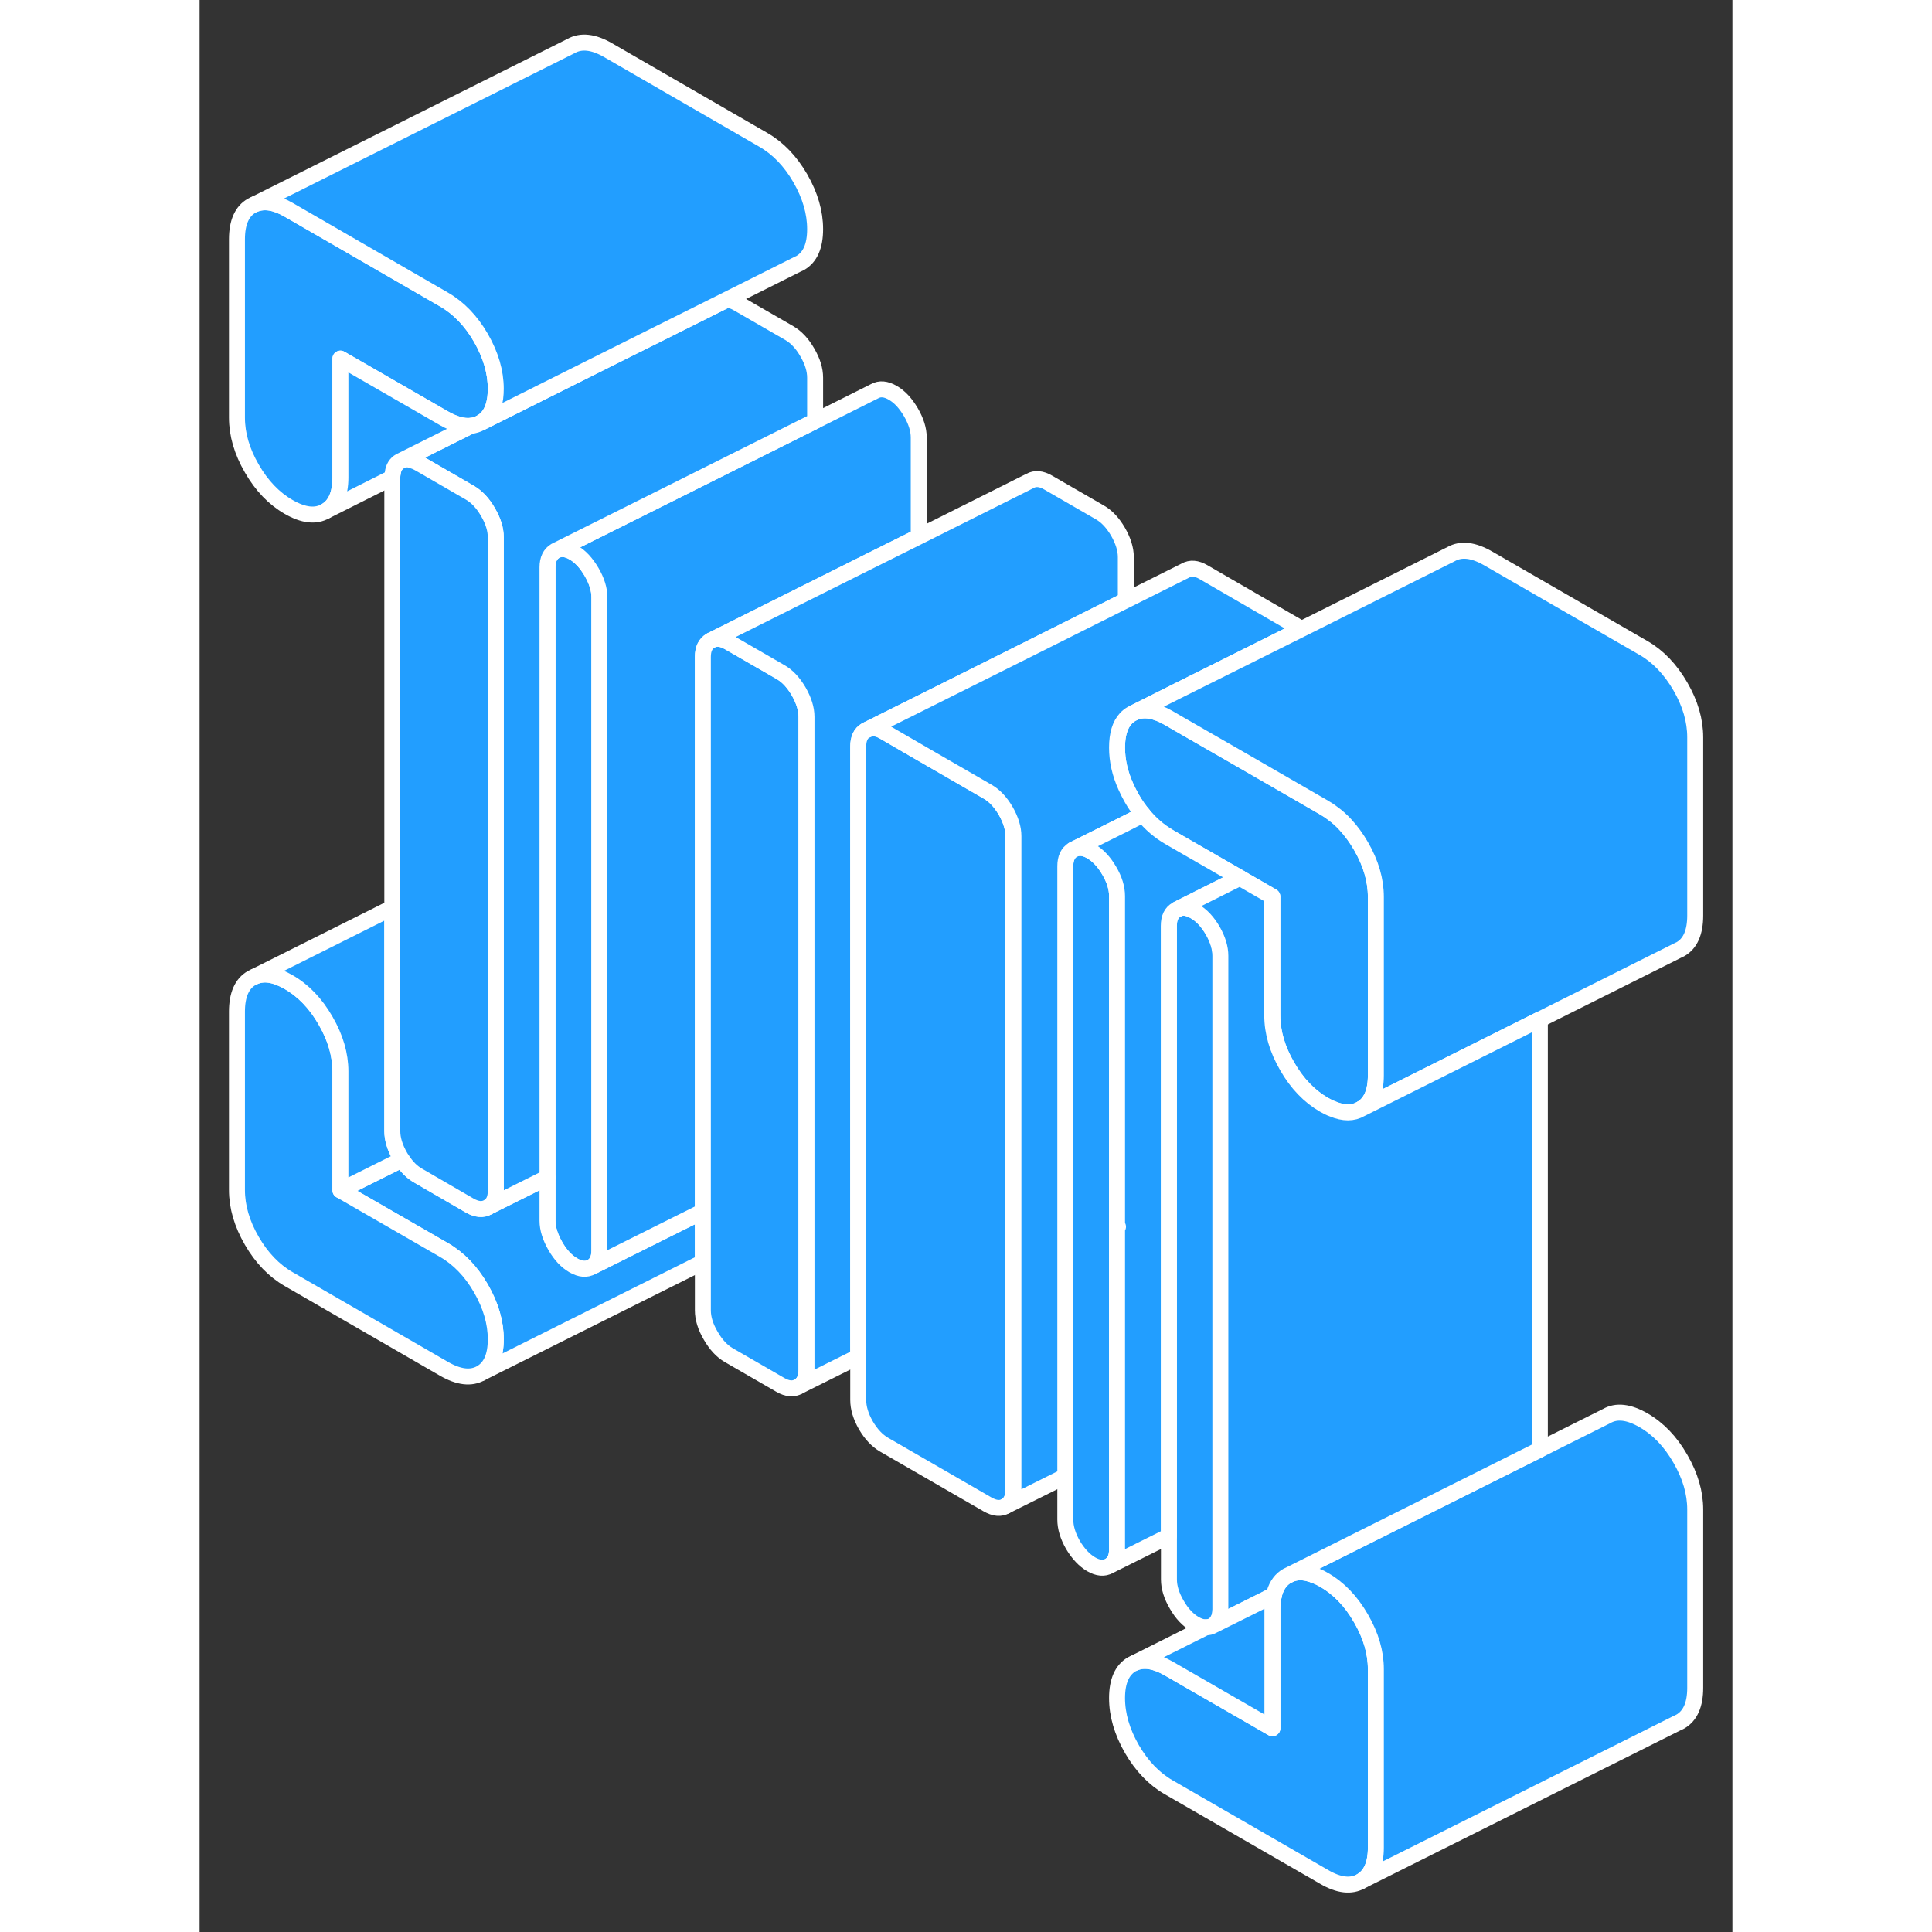 <svg width="48" height="48" viewBox="0 0 96 121" fill="#229EFF" xmlns="http://www.w3.org/2000/svg" stroke-width="1px" stroke-linecap="round" stroke-linejoin="round"><rect x="0" y="0" width="96" height="121" fill="#333333" stroke="none"/><path d="M73.67 104.54V115.71C73.67 116.76 73.36 117.46 72.74 117.82C72.12 118.17 71.35 118.09 70.43 117.55L60.7 111.94C59.78 111.41 59.01 110.61 58.39 109.54C57.77 108.46 57.46 107.4 57.46 106.35C57.46 105.3 57.77 104.59 58.39 104.23L58.58 104.14C59.16 103.9 59.87 104.02 60.7 104.5L67.19 108.24V100.8C67.19 100.46 67.22 100.16 67.29 99.9C67.3 99.85 67.31 99.81 67.32 99.77C67.47 99.27 67.73 98.91 68.12 98.69L68.31 98.6C68.71 98.43 69.15 98.43 69.65 98.6H69.66C69.66 98.6 69.74 98.62 69.78 98.65H69.79C69.99 98.72 70.21 98.82 70.43 98.95C71.35 99.48 72.12 100.28 72.74 101.36C73.36 102.43 73.67 103.49 73.67 104.54Z" stroke="white" stroke-linejoin="round"/><path d="M73.67 56.18V67.34C73.67 68.39 73.36 69.1 72.74 69.45C72.25 69.74 71.66 69.74 70.97 69.45C70.8 69.39 70.62 69.3 70.43 69.19C69.51 68.66 68.74 67.86 68.12 66.78C67.5 65.71 67.19 64.65 67.19 63.59V56.15L65.16 54.98L61.25 52.73L60.7 52.41C60.1 52.06 59.56 51.6 59.09 51.02C58.84 50.72 58.6 50.38 58.39 50.01C58.25 49.76 58.12 49.51 58.01 49.26C57.64 48.44 57.46 47.63 57.46 46.82C57.46 46.01 57.64 45.4 58.01 45C58.12 44.88 58.25 44.78 58.39 44.7L58.58 44.61C59.16 44.37 59.87 44.49 60.7 44.97L61.25 45.29L65.58 47.78L70.43 50.58C70.62 50.69 70.8 50.81 70.97 50.94C71.26 51.15 71.53 51.39 71.78 51.67C72.13 52.05 72.45 52.49 72.74 52.99C73.36 54.06 73.67 55.12 73.67 56.18Z" stroke="white" stroke-linejoin="round"/><path d="M25.04 37.4V78.32C25.04 78.82 24.87 79.16 24.55 79.35C24.22 79.53 23.85 79.5 23.41 79.25C22.98 79 22.6 78.6 22.28 78.04C21.96 77.48 21.79 76.95 21.79 76.45V35.53C21.79 35.03 21.96 34.69 22.28 34.5C22.6 34.32 22.98 34.35 23.41 34.6C23.85 34.85 24.22 35.26 24.55 35.82C24.87 36.37 25.04 36.9 25.04 37.4Z" stroke="white" stroke-linejoin="round"/><path d="M31.52 75.87V79.05L17.62 86C18.24 85.64 18.55 84.94 18.55 83.88C18.55 82.82 18.24 81.77 17.62 80.69C17 79.62 16.23 78.82 15.31 78.29L8.82 74.55L12.68 72.62C12.97 73.08 13.3 73.41 13.69 73.63L16.93 75.51C17.36 75.75 17.74 75.79 18.06 75.6L21.79 73.74V76.45C21.79 76.95 21.96 77.48 22.28 78.04C22.6 78.6 22.98 79 23.41 79.25C23.85 79.5 24.22 79.53 24.55 79.35L31.52 75.87Z" stroke="white" stroke-linejoin="round"/><path d="M18.55 83.88C18.55 84.94 18.24 85.64 17.62 86C17 86.35 16.23 86.26 15.31 85.73L5.58 80.11C4.66 79.58 3.89 78.78 3.27 77.71C2.65 76.64 2.34 75.58 2.34 74.52V63.36C2.34 62.31 2.65 61.6 3.27 61.25L3.46 61.16C4.05 60.91 4.75 61.03 5.58 61.51C6.5 62.04 7.27 62.84 7.89 63.92C8.51 64.99 8.82 66.05 8.82 67.1V74.55L15.31 78.29C16.23 78.82 17 79.62 17.62 80.69C18.24 81.77 18.55 82.83 18.55 83.88Z" stroke="white" stroke-linejoin="round"/><path d="M18.55 24.35C18.55 25.16 18.37 25.76 18.01 26.16C17.9 26.28 17.77 26.38 17.62 26.47C17.42 26.58 17.21 26.65 16.99 26.67C16.5 26.72 15.94 26.56 15.31 26.2L8.82 22.46V29.9C8.82 30.95 8.51 31.66 7.89 32.01C7.27 32.37 6.5 32.28 5.58 31.75C4.66 31.22 3.89 30.42 3.27 29.34C2.65 28.27 2.34 27.21 2.34 26.15V14.99C2.34 13.94 2.65 13.23 3.27 12.88L3.46 12.79C4.05 12.55 4.75 12.66 5.58 13.14L15.31 18.76C16.23 19.29 17 20.09 17.62 21.16C18.24 22.24 18.55 23.3 18.55 24.35Z" stroke="white" stroke-linejoin="round"/><path d="M63.94 59.86V100.79C63.94 101.11 63.87 101.37 63.72 101.56C63.66 101.67 63.58 101.75 63.47 101.81C63.33 101.89 63.18 101.92 63.03 101.92H63.02C62.8 101.92 62.58 101.85 62.33 101.71C61.9 101.46 61.52 101.06 61.2 100.5C60.87 99.94 60.71 99.41 60.71 98.92V57.99C60.71 57.49 60.87 57.15 61.2 56.97L61.26 56.94C61.31 56.91 61.37 56.89 61.42 56.88C61.49 56.86 61.56 56.85 61.64 56.85C61.85 56.85 62.08 56.93 62.33 57.07C62.77 57.32 63.14 57.72 63.47 58.28C63.79 58.84 63.95 59.37 63.95 59.86H63.94Z" stroke="white" stroke-linejoin="round"/><path d="M45.04 27.4V33.61L41.79 35.23L38.55 36.85L32.07 40.09L32.01 40.12C31.68 40.31 31.52 40.65 31.52 41.14V75.87L24.55 79.35C24.87 79.16 25.04 78.82 25.04 78.32V37.4C25.04 36.9 24.87 36.37 24.55 35.82C24.22 35.26 23.85 34.85 23.41 34.6C22.98 34.35 22.6 34.32 22.28 34.5L32.07 29.61L38.55 26.37L42.28 24.5C42.6 24.32 42.98 24.35 43.41 24.6C43.85 24.85 44.22 25.26 44.55 25.82C44.87 26.37 45.04 26.9 45.04 27.4Z" stroke="white" stroke-linejoin="round"/><path d="M38.01 44.89V85.81C38.01 86.31 37.84 86.65 37.52 86.83C37.19 87.02 36.82 86.99 36.38 86.74L33.14 84.87C32.71 84.62 32.33 84.21 32.01 83.65C31.68 83.09 31.52 82.56 31.52 82.07V41.14C31.52 40.65 31.68 40.31 32.01 40.12L32.07 40.09C32.38 39.94 32.74 39.99 33.14 40.22L36.38 42.09C36.82 42.34 37.19 42.74 37.52 43.3C37.84 43.86 38.01 44.39 38.01 44.89Z" stroke="white" stroke-linejoin="round"/><path d="M38.55 23.651V26.37L32.07 29.61L22.28 34.501C21.96 34.691 21.79 35.031 21.79 35.531V73.74L18.06 75.6C18.39 75.421 18.55 75.081 18.55 74.581V33.651C18.55 33.16 18.39 32.63 18.06 32.071C17.74 31.511 17.36 31.11 16.93 30.86L13.8 29.05L13.69 28.991C13.6 28.941 13.51 28.901 13.42 28.87H13.41C13.09 28.73 12.81 28.741 12.55 28.89L16.99 26.671C17.21 26.651 17.42 26.581 17.62 26.471L26.35 22.101L28.69 20.941L32.28 19.14L33.02 18.77C33.22 18.77 33.45 18.86 33.69 18.991L36.93 20.86C37.36 21.11 37.74 21.511 38.06 22.07C38.39 22.631 38.55 23.16 38.55 23.651Z" stroke="white" stroke-linejoin="round"/><path d="M38.55 14.35C38.55 15.41 38.24 16.11 37.62 16.47L37.43 16.56L33.02 18.77L32.28 19.14L28.69 20.93L26.35 22.1L17.62 26.47C17.77 26.38 17.9 26.28 18.01 26.16C18.37 25.76 18.55 25.16 18.55 24.35C18.55 23.3 18.24 22.24 17.62 21.16C17 20.09 16.23 19.29 15.31 18.76L5.58 13.14C4.75 12.66 4.05 12.55 3.46 12.79L23.27 2.88C23.89 2.53 24.66 2.61 25.58 3.14L35.31 8.76C36.23 9.29 37 10.09 37.62 11.16C38.24 12.24 38.55 13.3 38.55 14.35Z" stroke="white" stroke-linejoin="round"/><path d="M8.82 74.55V67.1C8.82 66.05 8.51 64.99 7.89 63.92C7.27 62.84 6.5 62.04 5.58 61.51C4.75 61.03 4.05 60.91 3.46 61.16L12.07 56.85V70.84C12.07 71.33 12.23 71.86 12.55 72.42C12.59 72.49 12.63 72.56 12.68 72.62L8.82 74.55Z" stroke="white" stroke-linejoin="round"/><path d="M58.01 34.89V37.6L51.52 40.85L45.04 44.09L41.79 45.71L41.73 45.74C41.41 45.92 41.25 46.26 41.25 46.76V84.97L37.52 86.83C37.84 86.65 38.01 86.31 38.01 85.81V44.89C38.01 44.39 37.84 43.86 37.52 43.3C37.19 42.74 36.82 42.34 36.38 42.09L33.14 40.22C32.74 39.99 32.38 39.94 32.07 40.09L38.55 36.85L41.79 35.23L45.04 33.61L52.01 30.12C52.33 29.94 52.71 29.97 53.14 30.22L56.38 32.09C56.82 32.34 57.19 32.74 57.52 33.3C57.84 33.86 58.01 34.39 58.01 34.89Z" stroke="white" stroke-linejoin="round"/><path d="M50.97 52.37V93.3C50.97 93.8 50.81 94.14 50.49 94.32C50.16 94.51 49.79 94.47 49.35 94.22L42.87 90.48C42.44 90.23 42.06 89.83 41.73 89.27C41.41 88.71 41.25 88.18 41.25 87.68V46.76C41.25 46.26 41.41 45.92 41.73 45.74C41.75 45.73 41.77 45.72 41.79 45.72C42.1 45.55 42.47 45.59 42.87 45.83L45.04 47.09L49.35 49.58C49.79 49.83 50.16 50.23 50.49 50.79C50.81 51.35 50.97 51.88 50.97 52.37Z" stroke="white" stroke-linejoin="round"/><path d="M57.46 56.12V97.04C57.46 97.54 57.3 97.88 56.97 98.07C56.65 98.25 56.27 98.22 55.84 97.97C55.41 97.72 55.03 97.31 54.7 96.76C54.38 96.2 54.22 95.67 54.22 95.17V54.25C54.22 53.75 54.38 53.41 54.7 53.22C55.03 53.04 55.41 53.07 55.84 53.32C56.27 53.57 56.65 53.98 56.97 54.53C57.3 55.09 57.46 55.62 57.46 56.12Z" stroke="white" stroke-linejoin="round"/><path d="M58.01 45C57.64 45.4 57.46 46 57.46 46.82C57.46 47.64 57.64 48.44 58.01 49.26C58.12 49.51 58.25 49.76 58.39 50.01C58.6 50.38 58.84 50.72 59.09 51.02L58.01 51.57L54.7 53.22C54.38 53.41 54.22 53.75 54.22 54.25V92.46L50.49 94.32C50.81 94.14 50.97 93.8 50.97 93.3V52.37C50.97 51.88 50.81 51.35 50.49 50.79C50.16 50.23 49.79 49.83 49.35 49.58L45.04 47.09L42.87 45.83C42.47 45.59 42.1 45.55 41.79 45.71L45.04 44.09L51.52 40.85L58.01 37.6L61.73 35.74C62.06 35.55 62.44 35.58 62.87 35.83L69.02 39.39L61.25 43.27L58.58 44.61L58.39 44.7C58.25 44.78 58.12 44.88 58.01 45Z" stroke="white" stroke-linejoin="round"/><path d="M93.67 46.181V57.34C93.67 58.391 93.36 59.1 92.74 59.45L92.55 59.541L83.94 63.85L80.7 65.471L77.46 67.091L72.74 69.451C73.36 69.1 73.67 68.391 73.67 67.341V56.181C73.67 55.12 73.36 54.06 72.74 52.99C72.45 52.49 72.13 52.05 71.78 51.67C71.53 51.391 71.26 51.151 70.97 50.941C70.8 50.81 70.62 50.691 70.43 50.581L65.58 47.781L61.25 45.291L60.7 44.971C59.87 44.49 59.16 44.37 58.58 44.611L61.25 43.27L69.02 39.391L78.39 34.7C79.01 34.35 79.78 34.441 80.7 34.971L90.43 40.581C91.35 41.111 92.12 41.92 92.74 42.99C93.36 44.06 93.67 45.12 93.67 46.181Z" stroke="white" stroke-linejoin="round"/><path d="M65.16 54.98L61.25 56.941L61.19 56.971C60.86 57.151 60.7 57.49 60.7 57.99V96.21L56.97 98.07C57.3 97.88 57.46 97.54 57.46 97.04V76.861L57.52 76.831C57.52 76.831 57.48 76.85 57.46 76.85V56.12C57.46 55.62 57.3 55.09 56.97 54.531C56.65 53.98 56.27 53.571 55.84 53.321C55.41 53.071 55.03 53.041 54.7 53.221L58.01 51.571L59.09 51.02C59.56 51.6 60.1 52.06 60.7 52.41L61.25 52.73L65.16 54.98Z" stroke="white" stroke-linejoin="round"/><path d="M93.67 94.54V105.71C93.67 106.76 93.36 107.46 92.74 107.82L92.55 107.91L72.74 117.82C73.36 117.46 73.67 116.76 73.67 115.71V104.54C73.67 103.49 73.36 102.43 72.74 101.36C72.12 100.28 71.35 99.48 70.43 98.95C70.21 98.82 69.99 98.72 69.79 98.65H69.78C69.78 98.65 69.7 98.61 69.66 98.6H69.65C69.15 98.43 68.71 98.43 68.31 98.6L82.22 91.64L83.94 90.78L88.12 88.69C88.74 88.33 89.51 88.42 90.43 88.95C91.35 89.48 92.12 90.28 92.74 91.36C93.36 92.43 93.67 93.49 93.67 94.54Z" stroke="white" stroke-linejoin="round"/><path d="M83.94 63.85V90.781L82.22 91.641L68.31 98.6L68.12 98.691C67.73 98.91 67.47 99.27 67.32 99.76C67.32 99.76 67.3 99.85 67.29 99.891L63.46 101.81C63.57 101.75 63.65 101.67 63.71 101.57C63.86 101.37 63.93 101.11 63.93 100.79V59.861C63.93 59.37 63.77 58.84 63.45 58.281C63.12 57.721 62.75 57.321 62.31 57.071C62.06 56.931 61.83 56.85 61.62 56.85C61.54 56.85 61.47 56.861 61.4 56.88C61.35 56.891 61.29 56.91 61.24 56.941L65.15 54.98L67.18 56.151V63.59C67.18 64.65 67.49 65.71 68.11 66.781C68.73 67.861 69.5 68.66 70.42 69.191C70.61 69.3 70.79 69.391 70.96 69.451C71.65 69.74 72.24 69.74 72.73 69.451L77.45 67.091L80.69 65.471L83.93 63.85H83.94Z" stroke="white" stroke-linejoin="round"/><path d="M67.29 99.9C67.22 100.16 67.19 100.46 67.19 100.8V108.24L60.7 104.5C59.87 104.02 59.16 103.9 58.58 104.14L63.01 101.92H63.02C63.17 101.92 63.32 101.89 63.46 101.81L67.29 99.9Z" stroke="white" stroke-linejoin="round"/><path d="M18.55 33.651V74.581C18.55 75.081 18.39 75.421 18.06 75.6C17.74 75.79 17.36 75.751 16.93 75.51L13.69 73.63C13.3 73.41 12.97 73.081 12.68 72.621C12.63 72.561 12.59 72.49 12.55 72.421C12.23 71.861 12.07 71.331 12.07 70.841V29.91C12.07 29.811 12.08 29.71 12.1 29.62C12.14 29.28 12.3 29.03 12.55 28.89C12.81 28.741 13.09 28.73 13.41 28.87H13.42C13.51 28.901 13.6 28.941 13.69 28.991L13.8 29.05L16.93 30.86C17.36 31.11 17.74 31.511 18.06 32.071C18.39 32.63 18.55 33.16 18.55 33.651Z" stroke="white" stroke-linejoin="round"/><path d="M16.99 26.67L12.55 28.89C12.3 29.03 12.14 29.28 12.1 29.62C12.08 29.71 12.07 29.81 12.07 29.91L7.89 32.011C8.51 31.66 8.82 30.951 8.82 29.901V22.46L15.31 26.2C15.94 26.56 16.5 26.72 16.99 26.67Z" stroke="white" stroke-linejoin="round"/></svg>
